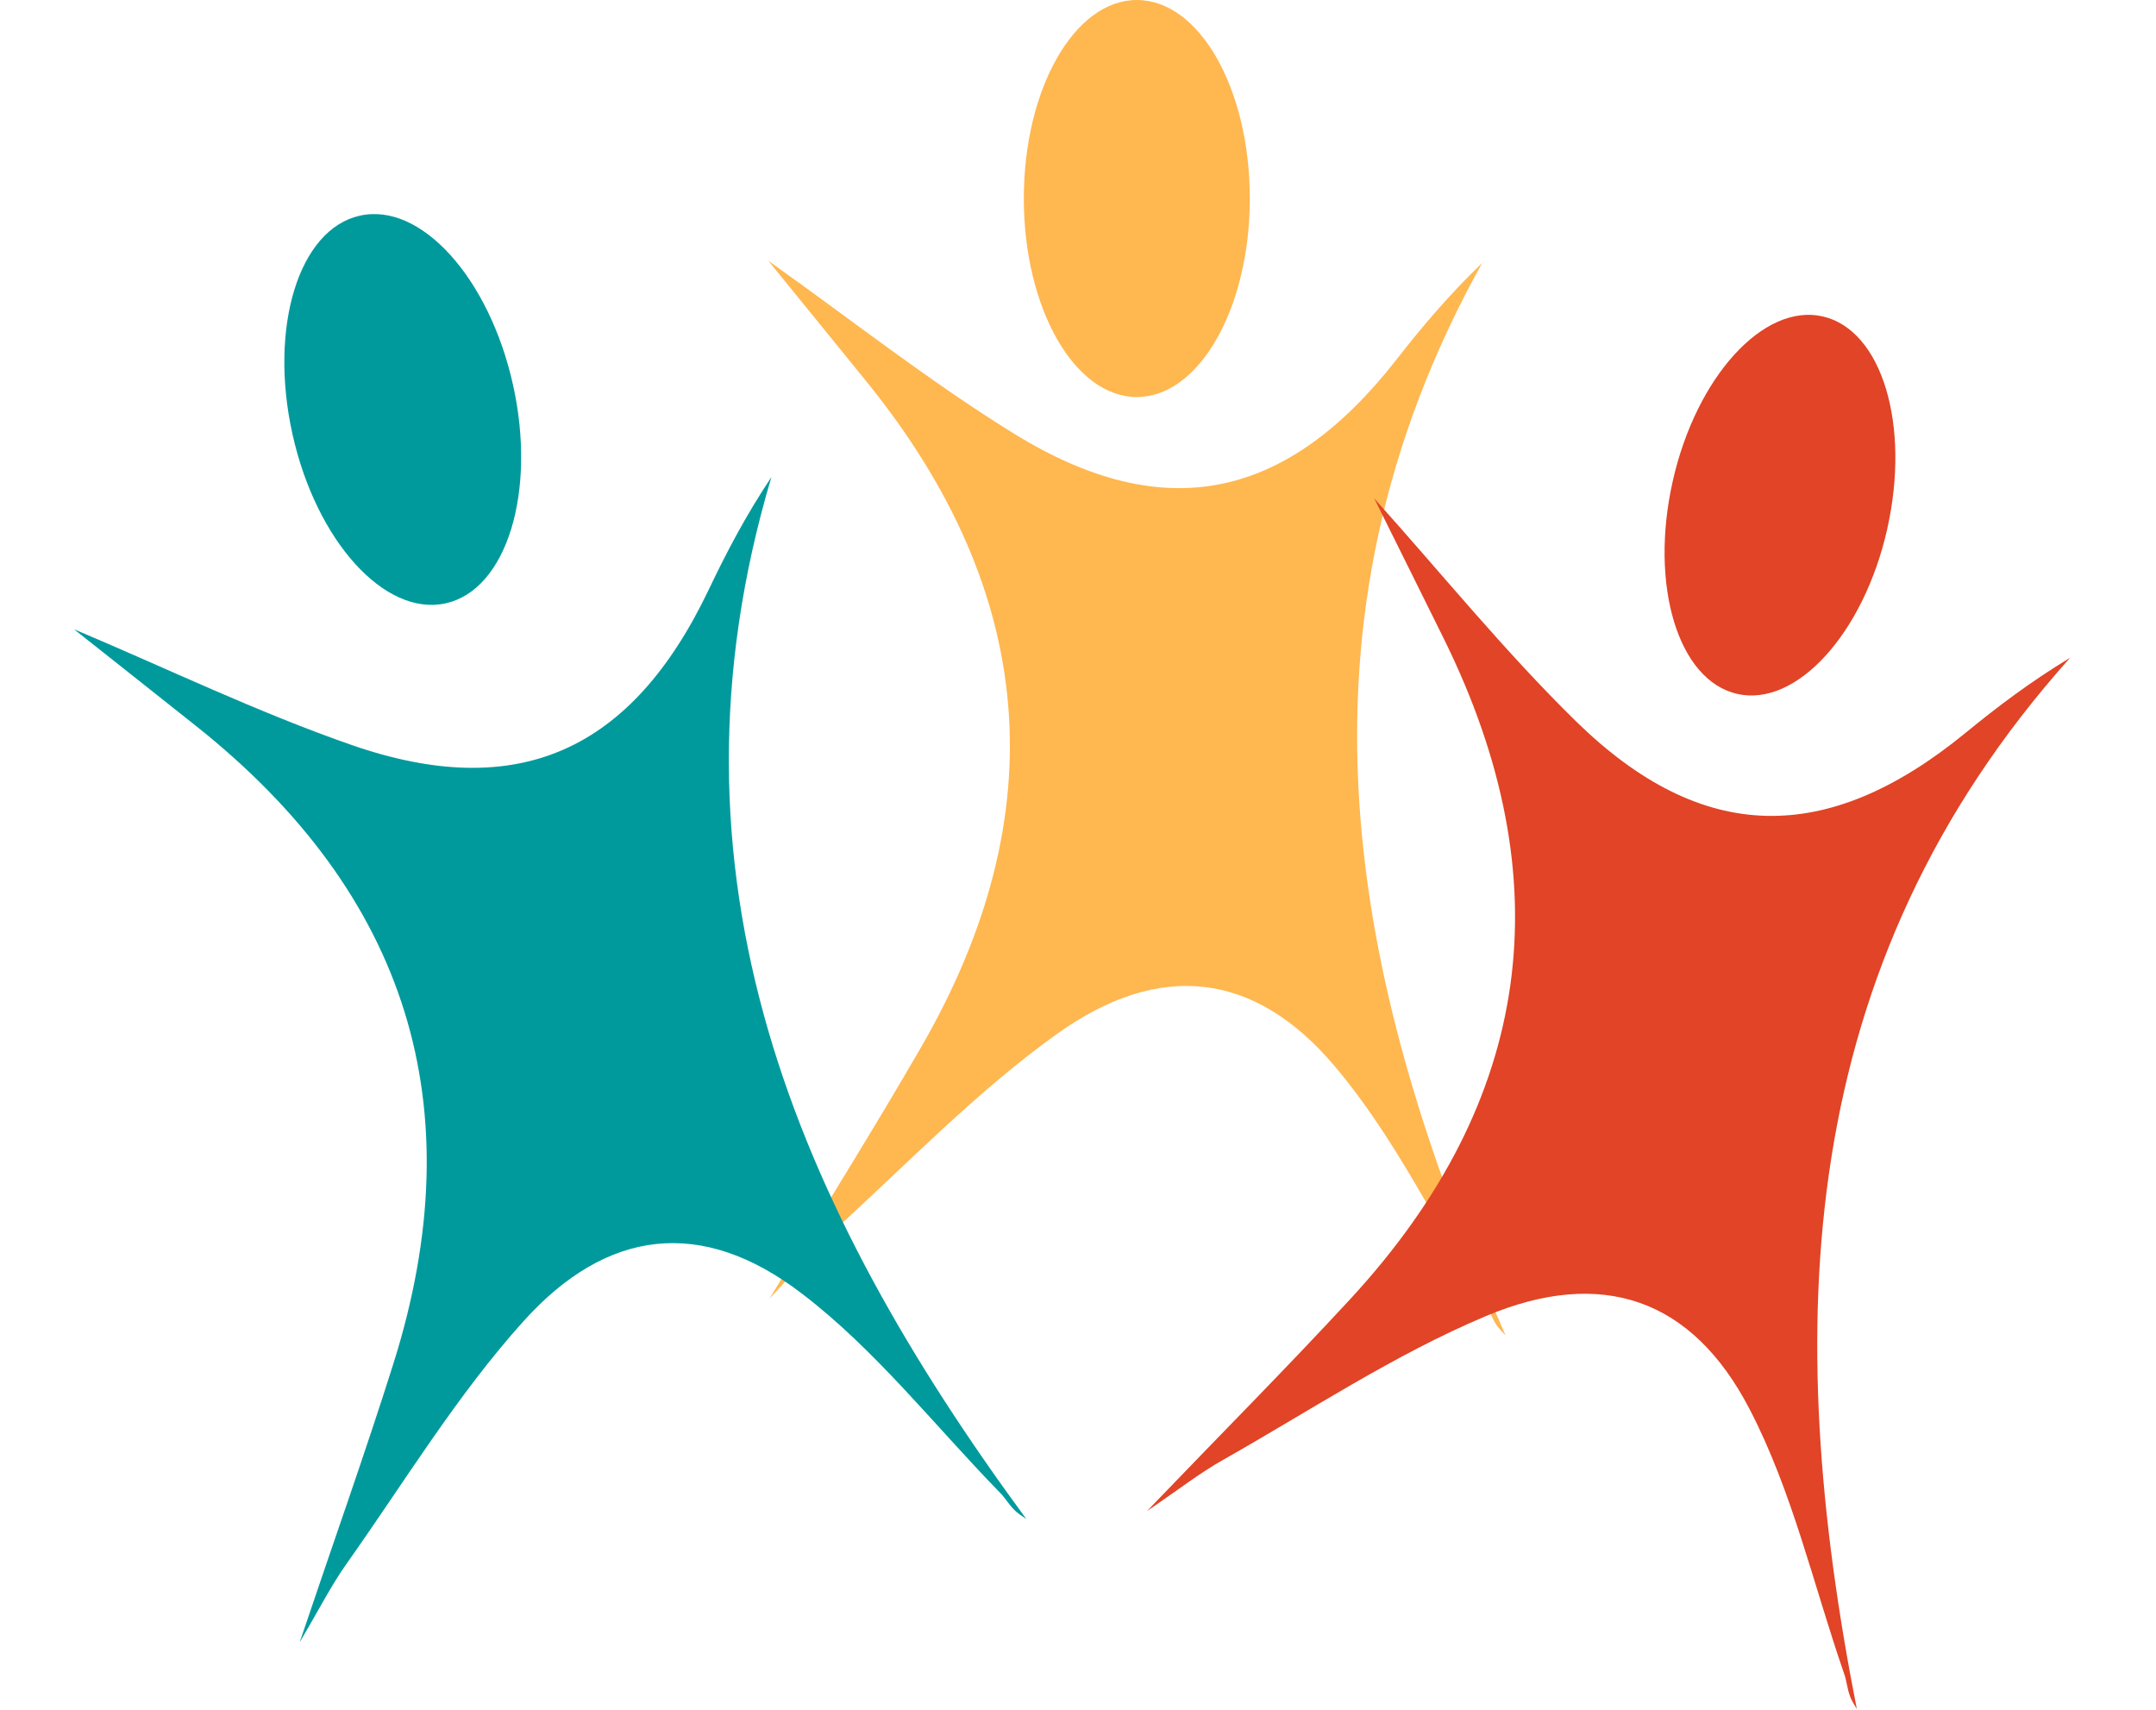 <svg xmlns="http://www.w3.org/2000/svg" width="261" height="207" viewBox="0 0 261 207" fill="none"><path d="M93.159 157.217C99.885 146.07 105.894 136.509 111.562 126.684C127.849 98.418 125.43 71.588 104.987 46.308C100.981 41.358 96.938 36.407 93.008 31.57C102.871 38.561 112.469 46.157 122.823 52.543C140.999 63.728 155.775 60.516 169.039 43.549C172.137 39.581 175.349 35.765 179.43 31.835C154.981 75.783 163.257 118.673 182.265 161.677C181.849 161.223 181.358 160.77 181.055 160.241C180.564 159.485 180.3 158.578 179.808 157.822C173.838 148.186 168.85 137.681 161.594 129.103C151.845 117.539 140.319 116.33 127.962 125.173C118.175 132.164 109.71 141.044 100.754 149.169C98.449 151.247 96.447 153.703 93.159 157.217Z" fill="#FFB750"></path><path d="M151.3 24.034C151.3 37.297 145.179 48.067 137.621 48.067C130.063 48.067 123.941 37.297 123.941 24.034C123.941 10.77 130.063 0 137.621 0C145.216 0 151.3 10.77 151.3 24.034Z" fill="#FFB750"></path><path d="M36.282 198.819C40.437 186.481 44.235 175.847 47.644 165.028C57.431 133.909 49.267 108.237 23.838 87.977C18.857 84.01 13.838 80.052 8.955 76.18C20.097 80.872 31.111 86.211 42.601 90.207C62.767 97.195 76.497 90.863 85.777 71.429C87.944 66.885 90.254 62.464 93.389 57.744C79.025 105.94 96.382 146.025 124.242 183.898C123.738 183.546 123.16 183.209 122.751 182.758C122.108 182.126 121.653 181.298 121.01 180.667C113.096 172.55 105.954 163.373 97.015 156.567C84.995 147.386 73.481 148.699 63.329 160.005C55.286 168.947 48.943 179.449 41.956 189.318C40.126 191.891 38.702 194.722 36.282 198.819Z" fill="#009A9D"></path><path d="M62.111 46.619C64.98 59.569 61.333 71.408 53.954 73.043C46.575 74.677 38.269 65.487 35.4 52.537C32.531 39.587 36.178 27.748 43.557 26.113C50.927 24.442 59.234 33.632 62.111 46.619Z" fill="#009A9D"></path><path d="M138.847 182.943C147.862 173.55 155.828 165.547 163.52 157.211C185.63 133.224 189.178 106.52 174.802 77.359C171.984 71.648 169.13 65.929 166.361 60.346C174.443 69.337 182.134 78.859 190.828 87.368C206.095 102.281 221.215 102.4 237.889 88.77C241.785 85.581 245.759 82.565 250.605 79.63C217.08 117.118 215.71 160.777 224.784 206.91C224.478 206.376 224.099 205.826 223.921 205.243C223.608 204.398 223.55 203.455 223.237 202.61C219.534 191.895 216.981 180.55 211.792 170.585C204.828 157.159 193.851 153.442 179.851 159.347C168.765 164.012 158.553 170.811 148.028 176.764C145.276 178.312 142.782 180.268 138.847 182.943Z" fill="#E14426"></path><path d="M228.453 64.087C225.607 76.694 217.47 85.627 210.319 84.013C203.131 82.39 199.657 70.837 202.502 58.23C205.347 45.623 213.484 36.691 220.635 38.304C227.823 39.927 231.306 51.444 228.453 64.087Z" fill="#E14426"></path></svg>
